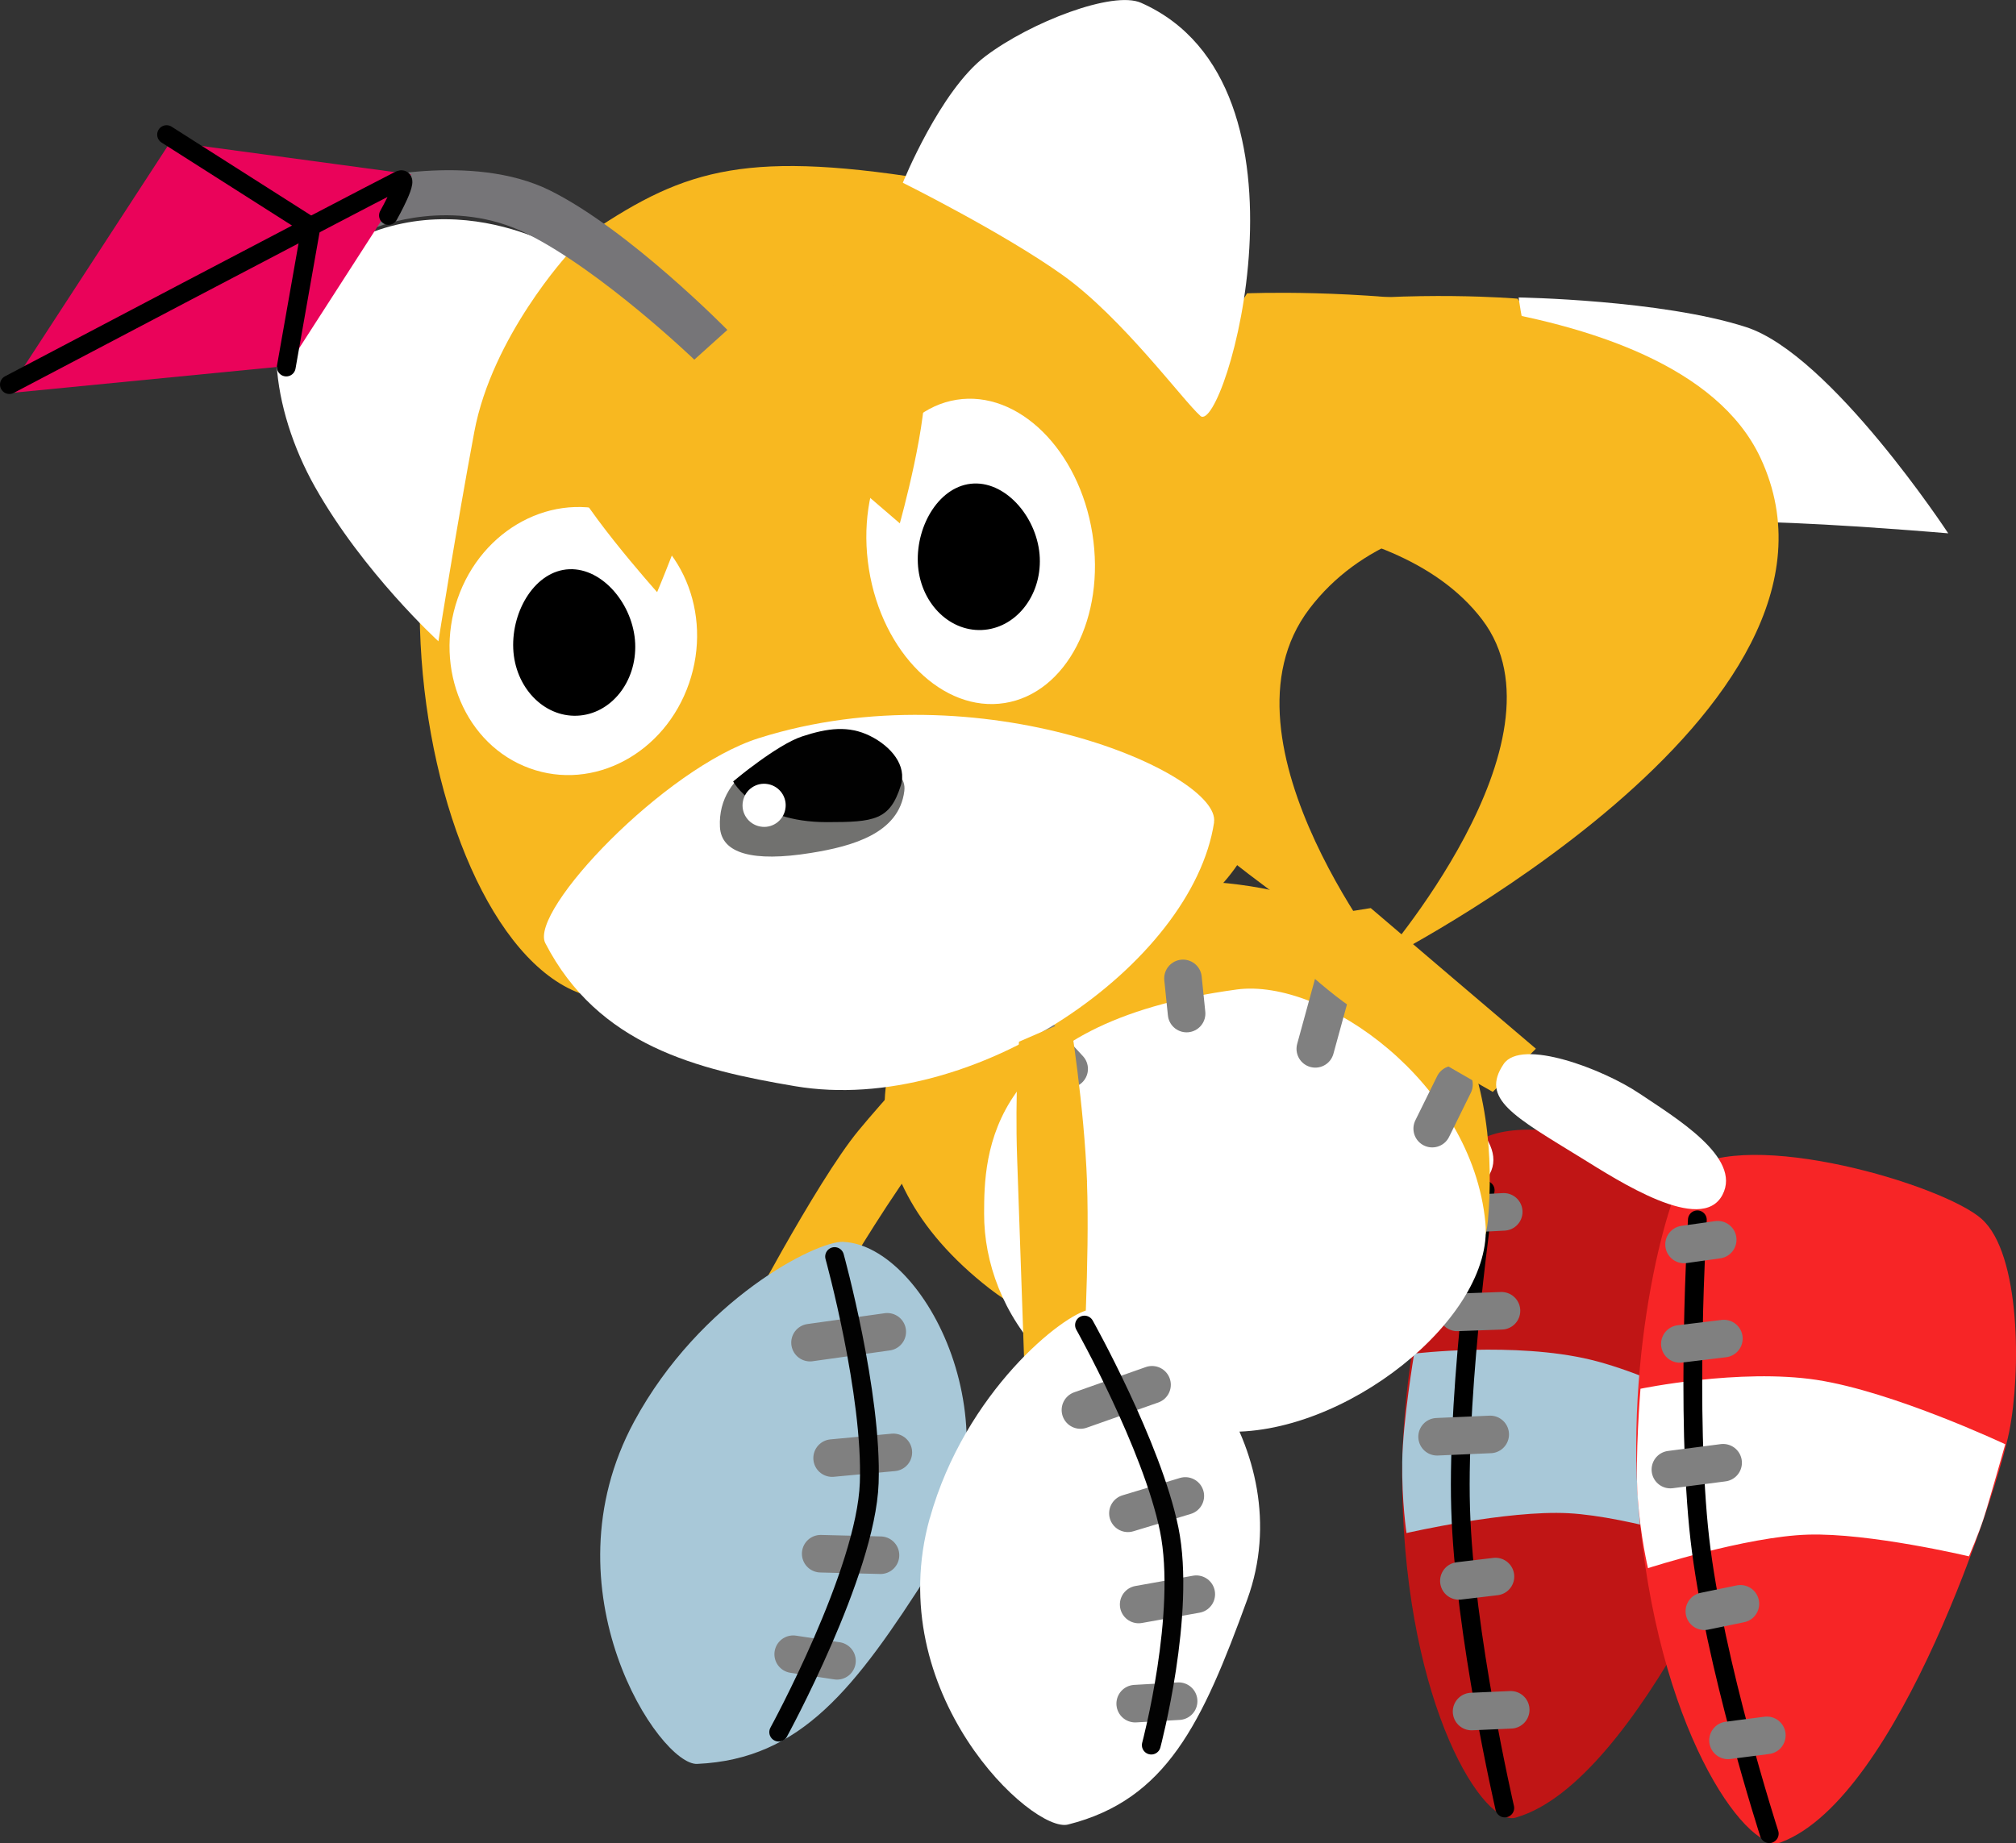 <svg version="1.1" xmlns="http://www.w3.org/2000/svg" xmlns:xlink="http://www.w3.org/1999/xlink" width="26.832" height="24.538" viewBox="0,0,26.832,24.538"><rect x="0" y="0" width="26.832" height="24.538" fill="#333333" stroke="none"/><g transform="translate(-224.639,-170.485)"><g data-paper-data="{&quot;isPaintingLayer&quot;:true}" fill-rule="nonzero" stroke-linejoin="miter" stroke-miterlimit="10" stroke-dasharray="" stroke-dashoffset="0" style="mix-blend-mode: normal"><g><g stroke="none" stroke-width="0" stroke-linecap="butt"><path d="M243.232,183.447c0,0 -6.518,-3.641 -4.942,-7.01c1.142,-2.441 6.547,-1.976 6.547,-1.976c0,0 0.525,0.768 0.856,1.298c0.333,0.536 0.565,1.687 0.565,1.687c0,0 -2.844,-0.63 -4.192,1.144c-1.349,1.774 1.167,4.856 1.167,4.856z" fill="#f8b820"/><path d="M245.454,176.271c-0.466,-0.722 -0.603,-1.826 -0.603,-1.826c0,0 1.901,0.03 3.029,0.395c1.128,0.366 2.689,2.745 2.689,2.745c0,0 -1.478,-0.127 -2.426,-0.149c-0.948,-0.022 -2.114,0.043 -2.114,0.043c0,0 -0.11,-0.487 -0.576,-1.209z" fill="#ffffff"/></g><path d="M245.494,176.952l0.566,-0.17" fill="none" stroke="#808080" stroke-width="0.5" stroke-linecap="round"/><path d="M245.07,176.407l0.481,-0.203" fill="none" stroke="#808080" stroke-width="0.5" stroke-linecap="round"/><path d="M245.288,175.348l-0.643,0.107" fill="none" stroke="#808080" stroke-width="0.5" stroke-linecap="round"/></g><g data-paper-data="{&quot;index&quot;:null}"><g stroke="none" stroke-width="0" stroke-linecap="butt"><path d="M239.959,177.376c0,0 0.088,-1.08 0.422,-1.616c0.331,-0.531 0.856,-1.37 0.856,-1.37c0,0 5.691,-0.25 6.833,2.19c1.576,3.369 -5.085,6.724 -5.085,6.724c0,0 2.606,-2.959 1.381,-4.57c-1.225,-1.611 -4.407,-1.358 -4.407,-1.358z" fill="#f8b820"/><path d="M238.543,177.409c0,0 -1.165,-0.065 -2.114,-0.043c-0.948,0.022 -2.426,0.149 -2.426,0.149c0,0 1.561,-2.379 2.689,-2.745c1.128,-0.366 3.029,-0.395 3.029,-0.395c0,0 -0.137,1.104 -0.603,1.826c-0.466,0.722 -0.576,1.209 -0.576,1.209z" fill="#ffffff"/></g><path d="M238.865,176.809l-0.566,-0.17" fill="none" stroke="#808080" stroke-width="0.5" stroke-linecap="round"/><path d="M239.217,176.05l-0.481,-0.203" fill="none" stroke="#808080" stroke-width="0.5" stroke-linecap="round"/><path d="M239.285,174.848l0.643,0.107" fill="none" stroke="#808080" stroke-width="0.5" stroke-linecap="round"/></g><g><path d="M235.92,187.376l-1.456,0.828c0,0 1.035,-1.982 1.6,-2.667c0.663,-0.803 2.352,-2.578 2.352,-2.578l0.543,0.552c0,0 -1.442,1.584 -1.984,2.274c-0.455,0.579 -1.055,1.591 -1.055,1.591z" fill="#f8b820" stroke="none" stroke-width="0" stroke-linecap="butt"/><g data-paper-data="{&quot;index&quot;:null}"><path d="M235.866,187.018c1.093,0.052 2.355,2.495 1.15,4.384c-0.995,1.56 -1.714,2.502 -3.096,2.565c-0.5,0.029 -2.052,-2.314 -0.841,-4.557c0.877,-1.623 2.429,-2.41 2.786,-2.393z" fill="#a8c8d8" stroke="none" stroke-width="0" stroke-linecap="butt"/><path d="M236.448,188.215l-1.028,0.144" fill="none" stroke="#808080" stroke-width="0.5" stroke-linecap="round"/><path d="M236.529,189.82l-0.815,0.076" fill="none" stroke="#808080" stroke-width="0.5" stroke-linecap="round"/><path d="M236.358,191.189l-0.796,-0.02" fill="none" stroke="#808080" stroke-width="0.5" stroke-linecap="round"/><path d="M235.196,192.507l0.583,0.088" fill="none" stroke="#808080" stroke-width="0.5" stroke-linecap="round"/><path d="M235.747,187.213c0,0 0.504,1.823 0.461,3.015c-0.043,1.192 -1.205,3.316 -1.205,3.316" fill="none" stroke="#020202" stroke-width="0.25" stroke-linecap="round"/></g></g><g><path d="M248.176,186.639c0.479,0.501 0.351,2.082 0.126,2.856c-0.225,0.773 -1.87,4.713 -3.477,5.183c-0.42,0.164 -1.469,-1.45 -1.523,-4.354c-0.043,-2.336 0.796,-4.521 1.029,-4.659c0.855,-0.507 3.366,0.474 3.845,0.975z" fill="#c01515" stroke="none" stroke-width="0" stroke-linecap="butt"/><path d="M247.628,191.1c0,0 -1.294,-0.426 -2.112,-0.47c-0.818,-0.044 -2.157,0.264 -2.157,0.264c0,0 -0.064,-0.415 -0.057,-0.95c0.007,-0.535 0.159,-1.439 0.159,-1.439c0,0 1.341,-0.161 2.347,0.081c1.006,0.242 2.428,1.067 2.428,1.067c0,0 -0.287,0.762 -0.369,0.958c-0.082,0.196 -0.239,0.489 -0.239,0.489z" fill="#a8c8d8" stroke="none" stroke-width="0" stroke-linecap="butt"/><path d="M244.667,194.554c0,0 -0.54,-2.332 -0.588,-3.989c-0.049,-1.657 0.327,-4.235 0.327,-4.235" fill="none" stroke="#000000" stroke-width="0.25" stroke-linecap="round"/><path d="M244.201,186.642l0.452,-0.024" fill="none" stroke="#808080" stroke-width="0.5" stroke-linecap="round"/><path d="M244.033,187.956l0.59,-0.021" fill="none" stroke="#808080" stroke-width="0.5" stroke-linecap="round"/><path d="M244.056,191.531l0.487,-0.058" fill="none" stroke="#808080" stroke-width="0.5" stroke-linecap="round"/><path d="M244.746,193.247l-0.521,0.023" fill="none" stroke="#808080" stroke-width="0.5" stroke-linecap="round"/><path d="M244.473,189.581l-0.707,0.031" fill="none" stroke="#808080" stroke-width="0.5" stroke-linecap="round"/></g><path d="M241.424,184.709c0,0 -1.348,-0.782 -1.873,-1.149c-0.524,-0.367 -1.218,-1.097 -1.218,-1.097l1.495,-0.219c0,0 0.666,0.582 1.068,0.933c0.403,0.351 1.108,0.965 1.108,0.965z" fill="#f8b820" stroke="none" stroke-width="0" stroke-linecap="butt"/><path d="M243.373,184.751c0.468,0.324 1.362,0.868 1.093,1.365c-0.287,0.53 -1.39,-0.208 -1.871,-0.512c-0.899,-0.568 -1.338,-0.804 -1.021,-1.262c0.24,-0.347 1.331,0.086 1.799,0.41z" fill="#ffffff" stroke="none" stroke-width="0" stroke-linecap="butt"/><g data-paper-data="{&quot;index&quot;:null}"><path d="M240.826,182.23c3.334,0.268 3.766,2.857 3.616,4.511c-0.162,1.778 -4.582,2.494 -6.633,0.898c-2.024,-1.575 -1.669,-3.566 -0.079,-4.634c1.067,-0.717 1.557,-0.898 3.097,-0.774z" fill="#f8b820" stroke="none" stroke-width="0" stroke-linecap="butt"/><path d="M241.097,183.658c1.155,-0.157 3.134,1.238 3.312,3.104c0.12,1.259 -1.896,2.871 -3.5,2.78c-2.143,-0.122 -3.176,-1.59 -3.172,-2.902c0.002,-0.772 0.016,-2.528 3.361,-2.982z" fill="#ffffff" stroke="none" stroke-width="0" stroke-linecap="butt"/><path d="M238.486,184.3l0.383,0.415" fill="none" stroke="#808080" stroke-width="0.5" stroke-linecap="round"/><path d="M240.384,183.51l0.048,0.468" fill="none" stroke="#808080" stroke-width="0.5" stroke-linecap="round"/><path d="M242.145,184.448l0.235,-0.857" fill="none" stroke="#808080" stroke-width="0.5" stroke-linecap="round"/><path d="M243.701,185.51l0.29,-0.588" fill="none" stroke="#808080" stroke-width="0.5" stroke-linecap="round"/></g><g data-paper-data="{&quot;index&quot;:null}"><g><path d="M251.013,186.712c0.52,0.459 0.526,2.045 0.367,2.835c-0.159,0.79 -1.463,4.855 -3.025,5.459c-0.404,0.199 -1.587,-1.32 -1.886,-4.209c-0.241,-2.324 0.41,-4.572 0.631,-4.73c0.808,-0.577 3.394,0.186 3.914,0.645z" fill="#f72526" stroke="none" stroke-width="0" stroke-linecap="butt"/><path d="M250.845,191.204c0,0 -1.326,-0.315 -2.145,-0.289c-0.819,0.025 -2.127,0.446 -2.127,0.446c0,0 -0.099,-0.408 -0.137,-0.941c-0.038,-0.534 0.037,-1.447 0.037,-1.447c0,0 1.322,-0.274 2.345,-0.118c1.023,0.156 2.51,0.857 2.51,0.857c0,0 -0.221,0.784 -0.287,0.985c-0.065,0.202 -0.196,0.507 -0.196,0.507z" fill="#ffffff" stroke="none" stroke-width="0" stroke-linecap="butt"/><path d="M248.187,194.896c0,0 -0.736,-2.278 -0.924,-3.925c-0.189,-1.647 -0.033,-4.247 -0.033,-4.247" fill="none" stroke="#000000" stroke-width="0.25" stroke-linecap="round"/><path d="M247.053,187.052l0.448,-0.063" fill="none" stroke="#808080" stroke-width="0.5" stroke-linecap="round"/><path d="M247.583,188.305l-0.586,0.071" fill="none" stroke="#808080" stroke-width="0.5" stroke-linecap="round"/><path d="M247.803,191.836l-0.48,0.099" fill="none" stroke="#808080" stroke-width="0.5" stroke-linecap="round"/><path d="M248.155,193.587l-0.517,0.067" fill="none" stroke="#808080" stroke-width="0.5" stroke-linecap="round"/><path d="M246.871,190.049l0.702,-0.091" fill="none" stroke="#808080" stroke-width="0.5" stroke-linecap="round"/></g><path d="M244.507,185.021c0,0 -1.357,-0.766 -1.886,-1.127c-0.529,-0.361 -1.231,-1.083 -1.231,-1.083l1.493,-0.237c0,0 0.672,0.574 1.079,0.92c0.407,0.346 1.119,0.952 1.119,0.952z" fill="#f8b820" stroke="none" stroke-width="0" stroke-linecap="butt"/><path d="M246.456,185.04c0.472,0.319 1.372,0.852 1.108,1.352c-0.281,0.534 -1.392,-0.192 -1.877,-0.491c-0.905,-0.557 -1.347,-0.789 -1.036,-1.25c0.236,-0.35 1.332,0.07 1.804,0.389z" fill="#ffffff" stroke="none" stroke-width="0" stroke-linecap="butt"/></g><path d="M241.475,181.099c-0.489,2.864 -6.117,3.192 -8.9,2.67c-2.365,-0.443 -3.691,-7.692 -0.299,-10.036c1.317,-0.91 2.062,-1.254 4.447,-0.902c2.447,0.361 5.493,3.932 4.753,8.267z" fill="#f8b820" stroke="none" stroke-width="0" stroke-linecap="butt"/><path d="M240.798,181.433c-0.286,1.881 -3.19,3.915 -5.577,3.512c-1.297,-0.219 -2.622,-0.54 -3.325,-1.906c-0.215,-0.431 1.59,-2.332 2.844,-2.728c2.952,-0.931 6.156,0.475 6.057,1.121z" fill="#ffffff" stroke="none" stroke-width="0" stroke-linecap="butt"/><path d="M240.615,176.021c-0.224,-0.196 -1.038,-1.306 -1.83,-1.872c-0.792,-0.566 -2.13,-1.231 -2.13,-1.231c0,0 0.495,-1.227 1.098,-1.683c0.603,-0.456 1.699,-0.878 2.072,-0.713c2.475,1.094 1.107,5.777 0.79,5.5z" fill="#ffffff" stroke="none" stroke-width="0" stroke-linecap="butt"/><path d="M232.206,173.86c0,0 -1.016,1.101 -1.254,2.373c-0.238,1.272 -0.478,2.789 -0.478,2.789c0,0 -1.001,-0.914 -1.644,-2.057c-0.583,-1.036 -0.748,-2.351 -0.08,-2.898c1.662,-1.361 3.456,-0.206 3.456,-0.206z" fill="#ffffff" stroke="none" stroke-width="0" stroke-linecap="butt"/><g stroke="none" stroke-width="0" stroke-linecap="butt"><path d="M233.81,179.581c-0.322,0.935 -1.273,1.442 -2.124,1.131c-0.851,-0.31 -1.279,-1.32 -0.957,-2.255c0.322,-0.935 1.273,-1.442 2.124,-1.131c0.851,0.31 1.279,1.32 0.957,2.255z" fill="#ffffff"/><path d="M231.47,179.12c-0.022,-0.512 0.297,-1.038 0.745,-1.057c0.448,-0.019 0.856,0.476 0.878,0.988c0.022,0.512 -0.324,0.943 -0.772,0.962c-0.448,0.019 -0.829,-0.381 -0.851,-0.893z" fill="#000000"/></g><g stroke="none" stroke-width="0" stroke-linecap="butt"><path d="M239.178,177.589c0.177,1.115 -0.345,2.124 -1.166,2.255c-0.821,0.131 -1.631,-0.667 -1.808,-1.782c-0.177,-1.115 0.345,-2.124 1.166,-2.255c0.821,-0.131 1.631,0.667 1.808,1.782z" fill="#ffffff"/><path d="M236.855,177.979c-0.022,-0.512 0.297,-1.038 0.745,-1.057c0.448,-0.019 0.856,0.476 0.878,0.988c0.022,0.512 -0.324,0.943 -0.772,0.962c-0.448,0.019 -0.829,-0.381 -0.851,-0.893z" fill="#000000"/></g><path d="M236.615,177.452l-2.366,-2.033c0,0 -0.196,1.013 -0.365,1.59c-0.169,0.578 -0.499,1.359 -0.499,1.359c0,0 -1.124,-1.257 -1.222,-1.702c-0.122,-0.551 0.084,-1.584 0.084,-1.584l3.852,-0.874c0,0 0.749,0.462 0.843,1.26c0.068,0.575 -0.327,1.985 -0.327,1.985z" fill="#f8b820" stroke="none" stroke-width="0" stroke-linecap="butt"/><g stroke="none" stroke-width="0" stroke-linecap="butt"><path d="M235.595,180.494c0.552,0.103 1.124,0.171 1.08,0.522c-0.07,0.563 -0.688,0.735 -1.243,0.824c-0.774,0.125 -1.193,0.007 -1.211,-0.346c-0.039,-0.754 0.822,-1.103 1.374,-1z" fill="#71716f"/><path d="M235.644,181.43c-0.961,-0 -1.247,-0.542 -1.247,-0.542c0,0 0.578,-0.487 0.917,-0.599c0.339,-0.112 0.621,-0.148 0.905,-0.007c0.284,0.141 0.493,0.397 0.409,0.661c-0.145,0.46 -0.35,0.487 -0.984,0.487z" fill="#010101"/><path d="M235.091,181.259c-0.029,0.156 -0.179,0.259 -0.335,0.229c-0.156,-0.029 -0.259,-0.179 -0.229,-0.335c0.029,-0.156 0.179,-0.259 0.335,-0.229c0.156,0.029 0.259,0.179 0.229,0.335z" fill="#ffffff"/></g><g><path d="M239.106,186.22c0.038,1.017 -0.057,2.607 -0.057,2.607l-0.757,0.403c0,0 -0.085,-2.444 -0.116,-3.343c-0.028,-0.835 0.025,-1.534 0.025,-1.534l0.682,-0.295c0,0 0.186,1.145 0.224,2.162z" fill="#f8b820" stroke="none" stroke-width="0" stroke-linecap="butt"/><g><path d="M237.015,190.695c0.471,-1.684 1.78,-2.721 2.127,-2.776c1.059,-0.166 2.824,1.862 2.098,3.858c-0.599,1.648 -1.075,2.667 -2.385,2.997c-0.473,0.125 -2.492,-1.753 -1.841,-4.079z" fill="#ffffff" stroke="none" stroke-width="0" stroke-linecap="butt"/><path d="M239.972,188.92l-0.953,0.336" fill="none" stroke="#808080" stroke-width="0.5" stroke-linecap="round"/><path d="M239.651,190.631l0.764,-0.231" fill="none" stroke="#808080" stroke-width="0.5" stroke-linecap="round"/><path d="M240.561,191.708l-0.767,0.137" fill="none" stroke="#808080" stroke-width="0.5" stroke-linecap="round"/><path d="M240.326,193.132l-0.578,0.033" fill="none" stroke="#808080" stroke-width="0.5" stroke-linecap="round"/><path d="M239.073,188.125c0,0 0.897,1.599 1.127,2.718c0.229,1.119 -0.238,2.874 -0.238,2.874" fill="none" stroke="#020202" stroke-width="0.25" stroke-linecap="round"/></g></g><g data-paper-data="{&quot;index&quot;:null}"><path d="M233.88,175.273c0,0 -1.225,-1.176 -2.222,-1.674c-0.996,-0.498 -1.996,-0.093 -1.996,-0.093l-0.25,-0.613c0,0 1.499,-0.393 2.548,0.128c1.05,0.521 2.36,1.856 2.36,1.856z" fill="#767578" stroke="none" stroke-width="0" stroke-linecap="butt"/><path d="M228.469,175.356l-3.743,0.366l2.182,-3.35l3.203,0.434z" fill="#ea035a" stroke="none" stroke-width="0" stroke-linecap="butt"/><path d="M224.764,175.605c0,0 4.519,-2.379 5.188,-2.719c0.17,-0.087 -0.143,0.467 -0.143,0.467" fill="none" stroke="#000000" stroke-width="0.25" stroke-linecap="round"/><path d="M226.856,172.277l1.923,1.224l-0.33,1.87" fill="none" stroke="#000000" stroke-width="0.25" stroke-linecap="round"/></g></g></g></svg>